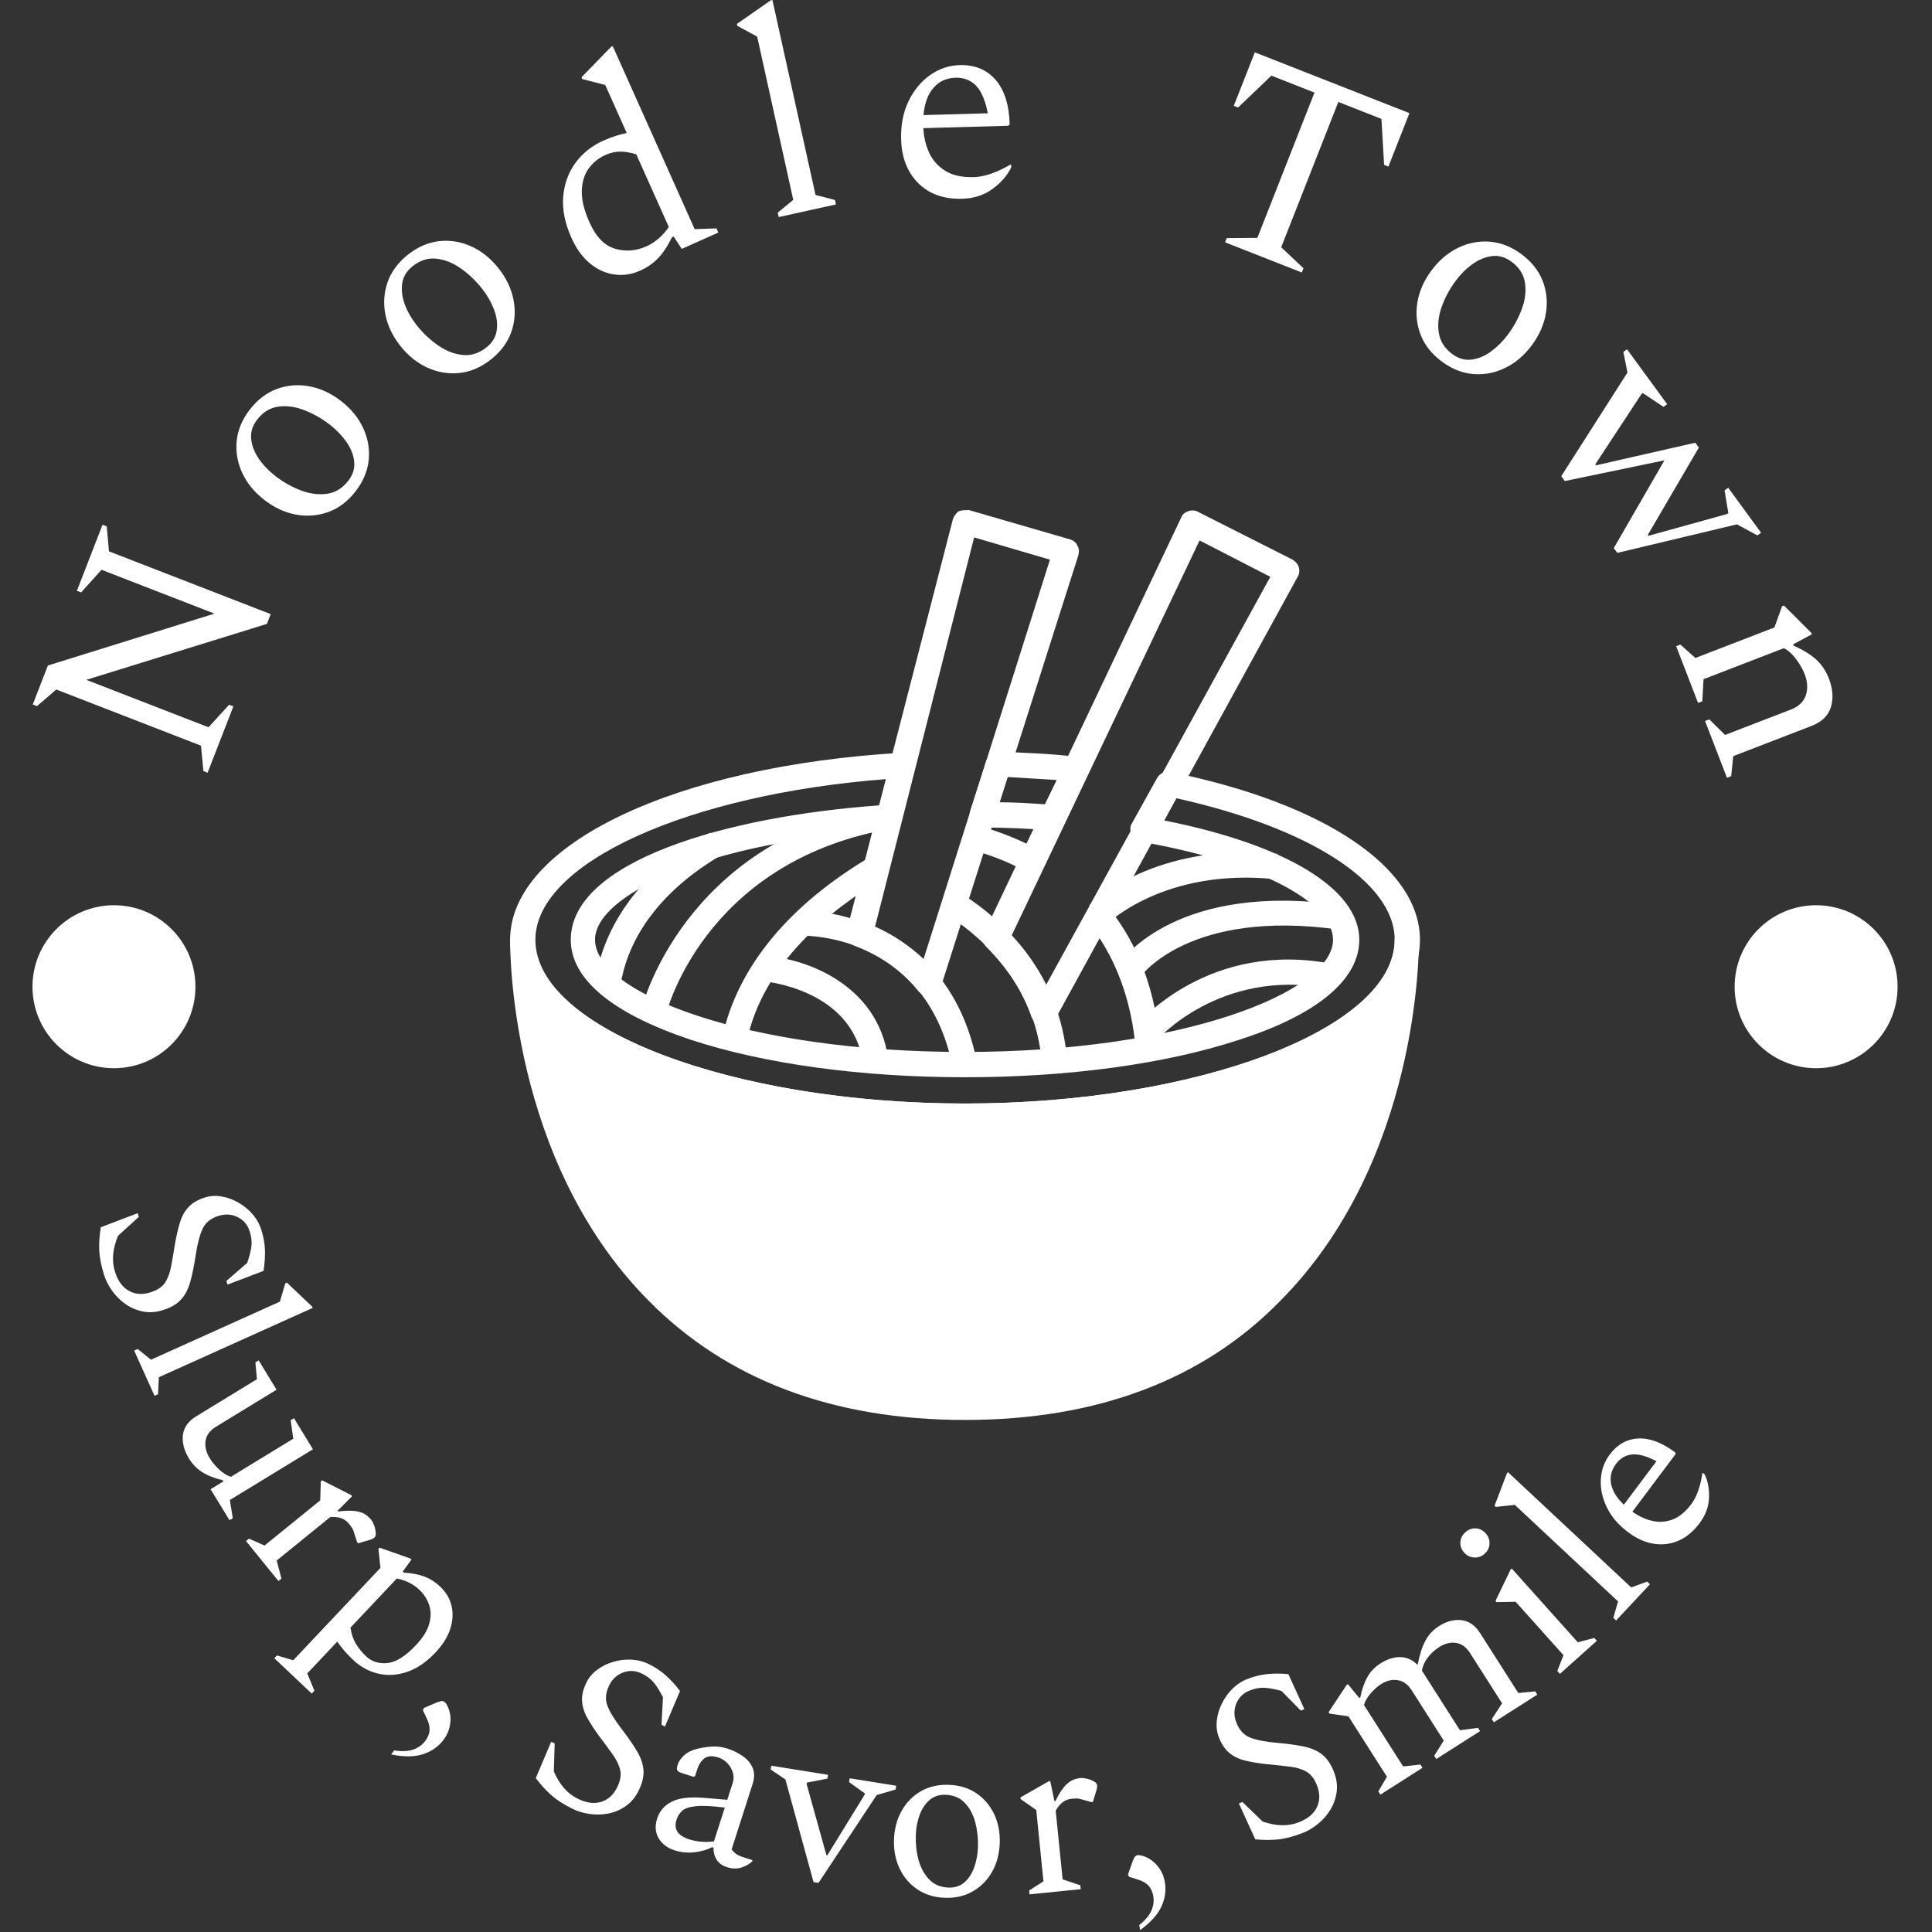 <svg xmlns="http://www.w3.org/2000/svg" version="1.1" xmlns:xlink="http://www.w3.org/1999/xlink" xmlns:svgjs="http://svgjs.dev/svgjs" width="2000" height="2000" viewBox="0 0 2000 2000"><rect x="0" y="0" width="2000" height="2000" fill="#333333" stroke="none"/><g transform="matrix(1,0,0,1,-1,-1)"><svg viewBox="0 0 280 280" data-background-color="#ffffff" preserveAspectRatio="xMidYMid meet" height="2000" width="2000" xmlns="http://www.w3.org/2000/svg" xmlns:xlink="http://www.w3.org/1999/xlink"><g id="tight-bounds" transform="matrix(1,0,0,1,0.14,0.14)"><svg viewBox="0 0 279.72 279.72" height="279.72" width="279.72"><g><svg viewBox="0 0 279.72 279.72" height="279.72" width="279.72"><g><svg viewBox="0 0 279.72 279.72" height="279.72" width="279.72"><g id="textblocktransform"><svg viewBox="0 0 279.72 279.72" height="279.72" width="279.72" id="textblock"><g><svg viewBox="0 0 279.72 279.72" height="279.72" width="279.72"><g transform="matrix(1,0,0,1,73.929,73.929)"><svg viewBox="0 0 131.861 131.861" height="131.861" width="131.861"><g id="icon-0"><svg xmlns="http://www.w3.org/2000/svg" xmlns:xlink="http://www.w3.org/1999/xlink" version="1.1" x="0" y="0" viewBox="5 5 90 90" style="enable-background:new 0 0 100 100;" xml:space="preserve" height="131.861" width="131.861" class="icon-xg-0" data-fill-palette-color="accent" id="xg-0"><g fill="#000000" data-fill-palette-color="accent"><g fill="#000000" data-fill-palette-color="accent"><path d="M93.8 47.5c0 9.6-19.6 17.4-43.8 17.4S6.2 57.1 6.2 47.5c0 0-0.5 46.2 43.8 46.2S93.8 47.5 93.8 47.5z" fill="#ffffff" data-fill-palette-color="accent"></path></g><g fill="#000000" data-fill-palette-color="accent"><path d="M50 95c-13.1 0-23.6-4-31.3-11.8C4.9 69.3 5 48.4 5 47.5c0-0.7 0.6-1.2 1.2-1.2 0 0 0 0 0 0 0.7 0 1.2 0.6 1.2 1.2C7.5 56.3 27 63.7 50 63.7s42.5-7.4 42.5-16.2c0-0.7 0.6-1.2 1.2-1.2 0 0 0 0 0 0 0.7 0 1.2 0.5 1.2 1.2 0 0.9 0.1 21.8-13.7 35.7C73.6 91 63.1 95 50 95zM8.1 54.4c1.1 7.2 4.1 18.7 12.4 27.1 7.2 7.3 17.2 11 29.5 11 12.4 0 22.3-3.7 29.6-11 8.3-8.4 11.3-19.8 12.4-27C85.4 61.4 69.3 66.2 50 66.2 30.7 66.2 14.6 61.4 8.1 54.4z" fill="#ffffff" data-fill-palette-color="accent"></path></g><g fill="#000000" data-fill-palette-color="accent"><path d="M20.4 55L18 54.4c0-0.2 4.1-16.5 23.7-20.2l0.5 2.4C24.1 40 20.4 54.8 20.4 55z" fill="#ffffff" data-fill-palette-color="accent"></path></g><g fill="#000000" data-fill-palette-color="accent"><path d="M15.9 52.1l-2.5-0.4c1.5-10 11-14.6 11.4-14.8l1.1 2.2-0.5-1.1 0.5 1.1C25.8 39.3 17.2 43.5 15.9 52.1z" fill="#ffffff" data-fill-palette-color="accent"></path></g><g fill="#000000" data-fill-palette-color="accent"><path d="M48.8 60.2C46.2 47 34.4 47.1 33.9 47.1l0-2.5c0.2 0 14.3-0.1 17.3 15.1L48.8 60.2z" fill="#ffffff" data-fill-palette-color="accent"></path></g><g fill="#000000" data-fill-palette-color="accent"><path d="M39.9 59.7c-1-7.4-9.9-8.1-9.9-8.1l0.2-2.5c3.8 0.2 11.2 2.7 12.2 10.2L39.9 59.7z" fill="#ffffff" data-fill-palette-color="accent"></path></g><g fill="#000000" data-fill-palette-color="accent"><path d="M57.6 59.7C57 52.2 52.2 47.6 48.2 45l1.4-2.1c4.4 2.8 9.8 8 10.5 16.5L57.6 59.7z" fill="#ffffff" data-fill-palette-color="accent"></path></g><g fill="#000000" data-fill-palette-color="accent"><path d="M64.1 45.9l-1.8-1.8c0.3-0.3 6.5-6.3 18.6-5.1l-0.3 2.5C69.7 40.4 64.1 45.9 64.1 45.9z" fill="#ffffff" data-fill-palette-color="accent"></path></g><g fill="#000000" data-fill-palette-color="accent"><path d="M67.4 51.1l-2-1.4c0.2-0.3 5.7-8 22-5.6L87 46.5C72.2 44.4 67.4 51.1 67.4 51.1z" fill="#ffffff" data-fill-palette-color="accent"></path></g><g fill="#000000" data-fill-palette-color="accent"><path d="M68.9 57.5L67 55.9c0.3-0.3 7.2-8.4 19.4-6l-0.5 2.4C75.2 50.3 69 57.4 68.9 57.5z" fill="#ffffff" data-fill-palette-color="accent"></path></g><g fill="#000000" data-fill-palette-color="accent"><g fill="#000000" data-fill-palette-color="accent"><path d="M57.8 56c0 0-0.1 0-0.1 0-0.5 0-0.9-0.4-1.1-0.8-0.9-2.6-2.4-4.9-4.5-7-0.4-0.4-0.5-0.9-0.2-1.4L71.4 5.7c0.1-0.3 0.4-0.5 0.7-0.6 0.3-0.1 0.7-0.1 1 0.1l9.3 4.7c0.3 0.2 0.5 0.4 0.6 0.7 0.1 0.3 0.1 0.7-0.1 1l-24 43.8C58.7 55.8 58.3 56 57.8 56zM54.6 47.1c1.4 1.5 2.5 3.1 3.4 4.9l22.2-40.4-7-3.6L54.6 47.1z" fill="#ffffff" data-fill-palette-color="accent"></path></g></g><g fill="#000000" data-fill-palette-color="accent"><g fill="#000000" data-fill-palette-color="accent"><path d="M46.4 53.1c-0.4 0-0.7-0.2-1-0.5-1.6-2-3.7-3.5-6.3-4.5-0.6-0.2-0.9-0.9-0.8-1.5L48.8 5.9c0.1-0.3 0.3-0.6 0.6-0.8C49.7 5 50 5 50.4 5l10 2.9C60.7 8 61 8.2 61.1 8.5c0.2 0.3 0.2 0.6 0.1 1L47.6 52.2c-0.1 0.4-0.5 0.8-1 0.8C46.6 53.1 46.5 53.1 46.4 53.1zM41.1 46.2c1.8 0.8 3.4 1.9 4.8 3.2L58.4 9.9l-7.5-2.2L41.1 46.2z" fill="#ffffff" data-fill-palette-color="accent"></path></g></g><g fill="#000000" data-fill-palette-color="accent"><path d="M28.4 57.6l-2.4-0.5c1.5-6.9 6.6-13.1 14.8-17.9l1.3 2.1C36.7 44.5 30 49.8 28.4 57.6z" fill="#ffffff" data-fill-palette-color="accent"></path></g><g fill="#000000" data-fill-palette-color="accent"><path d="M66.9 58.5c-0.4-5-2-9.3-4.7-12.7l1.9-1.6c3.1 3.8 4.8 8.5 5.2 14L66.9 58.5z" fill="#ffffff" data-fill-palette-color="accent"></path></g><g fill="#000000" data-fill-palette-color="accent"><path d="M56.1 40.8c-2.1-1.2-4.1-1.8-5.4-2.2l0.6-2.4c2.1 0.6 4.1 1.4 6 2.4L56.1 40.8z" fill="#ffffff" data-fill-palette-color="accent"></path></g><g fill="#000000" data-fill-palette-color="accent"><path d="M58.7 36.7C58.7 36.7 58.6 36.7 58.7 36.7c-2.3-0.2-4.6-0.3-7-0.3-0.4 0-0.8-0.2-1-0.5-0.2-0.3-0.3-0.7-0.2-1.1l1.6-5c0.2-0.5 0.7-0.9 1.2-0.9 2.7 0.1 5.3 0.2 7.7 0.5 0.4 0 0.8 0.3 1 0.6 0.2 0.4 0.2 0.8 0 1.1L59.8 36C59.6 36.4 59.2 36.7 58.7 36.7zM53.4 33.9c1.5 0 3 0.1 4.5 0.2l1.2-2.4c-1.6-0.1-3.2-0.2-4.9-0.3L53.4 33.9z" fill="#ffffff" data-fill-palette-color="accent"></path></g><g fill="#000000" data-fill-palette-color="accent"><path d="M50 66.2C24.8 66.2 5 58 5 47.5 5 38.1 21.3 30.3 43.8 29c0.4 0 0.8 0.1 1 0.5s0.3 0.7 0.2 1.1l-1.3 5.1c-0.1 0.5-0.6 0.9-1.1 0.9-18.3 1.2-29.2 6.5-29.2 10.9 0 5.3 15 11.1 36.5 11.1s36.5-5.9 36.5-11.1c0-3.8-7.6-7.7-19-9.7-0.4-0.1-0.7-0.3-0.9-0.7-0.2-0.4-0.2-0.8 0-1.1l2.5-4.5c0.3-0.5 0.8-0.7 1.3-0.6C85.6 34 95 40.4 95 47.5 95 58 75.2 66.2 50 66.2zM42.3 31.6C22.6 33.1 7.5 39.9 7.5 47.5 7.5 56.3 27 63.7 50 63.7s42.5-7.4 42.5-16.2c0-5.7-8.5-11.1-21.6-14l-1.2 2.2C81.8 38.1 89 42.5 89 47.5c0 3.9-4.1 7.4-11.9 9.9-7.3 2.4-16.9 3.7-27.1 3.7s-19.8-1.3-27.1-3.7c-7.8-2.6-11.9-6-11.9-9.9 0-7.7 15.2-12.2 30.6-13.3L42.3 31.6z" fill="#ffffff" data-fill-palette-color="accent"></path></g></g></svg></g></svg></g><g id="text-0"><path d="M33.82 102.375l-3.73 9.61-0.612-0.238-0.349-3.677-20.973-8.141-2.794 2.405-0.612-0.237 2.191-5.645 24.141-7.522-16.37-6.353-2.954 3.278-0.612-0.237 3.712-9.565 0.612 0.238 0.321 3.614 23.44 9.098-0.55 1.416-26.176 8.108 17.712 6.875 2.991-3.265z" fill="#ffffff" data-fill-palette-color="primary"></path><path d="M51.53 71.211v0c-1.112 1.436-2.419 2.431-3.923 2.985-1.509 0.55-3.071 0.679-4.686 0.387-1.616-0.293-3.149-1.001-4.601-2.125v0c-1.457-1.128-2.529-2.437-3.216-3.928-0.688-1.491-0.954-3.036-0.799-4.634 0.16-1.594 0.797-3.109 1.908-4.546v0c1.108-1.431 2.415-2.426 3.923-2.985 1.509-0.55 3.069-0.677 4.68-0.379 1.616 0.293 3.152 1.003 4.609 2.131v0c1.451 1.124 2.521 2.431 3.209 3.922 0.692 1.486 0.96 3.028 0.804 4.626-0.164 1.599-0.801 3.115-1.908 4.546zM50.482 69.668v0c0.672-0.868 0.955-1.793 0.848-2.776-0.102-0.988-0.482-1.943-1.14-2.866-0.653-0.927-1.448-1.753-2.382-2.476v0c-1.152-0.892-2.382-1.592-3.69-2.101-1.308-0.509-2.566-0.682-3.775-0.519-1.199 0.162-2.221 0.788-3.065 1.877v0c-0.688 0.888-0.981 1.827-0.878 2.815 0.106 0.983 0.477 1.939 1.112 2.869 0.639 0.924 1.436 1.757 2.392 2.497v0c1.152 0.892 2.386 1.587 3.702 2.085 1.316 0.498 2.582 0.661 3.799 0.488 1.207-0.172 2.233-0.803 3.077-1.893z" fill="#ffffff" data-fill-palette-color="primary"></path><path d="M71.149 52.096v0c-1.424 1.127-2.932 1.779-4.525 1.956-1.597 0.172-3.144-0.078-4.642-0.75-1.498-0.672-2.817-1.728-3.956-3.168v0c-1.143-1.445-1.869-2.973-2.179-4.586-0.31-1.613-0.197-3.176 0.337-4.69 0.539-1.509 1.52-2.827 2.945-3.954v0c1.419-1.123 2.927-1.775 4.525-1.956 1.597-0.172 3.141 0.08 4.634 0.757 1.498 0.672 2.819 1.731 3.962 3.175v0c1.139 1.44 1.863 2.966 2.173 4.578 0.315 1.609 0.205 3.17-0.33 4.684-0.544 1.513-1.525 2.831-2.944 3.954zM70.502 50.346v0c0.861-0.681 1.357-1.511 1.49-2.491 0.138-0.984-0.002-2.002-0.418-3.055-0.412-1.057-0.984-2.049-1.718-2.976v0c-0.904-1.142-1.93-2.118-3.077-2.926-1.148-0.808-2.327-1.278-3.54-1.41-1.203-0.131-2.345 0.231-3.426 1.086v0c-0.881 0.697-1.391 1.538-1.529 2.522-0.133 0.98-0.003 1.997 0.391 3.052 0.398 1.051 0.973 2.05 1.723 2.998v0c0.904 1.142 1.935 2.114 3.092 2.913 1.158 0.8 2.348 1.262 3.571 1.386 1.213 0.123 2.361-0.243 3.441-1.099z" fill="#ffffff" data-fill-palette-color="primary"></path><path d="M92.8 39.212v0c-1.252 0.56-2.513 0.749-3.784 0.566-1.276-0.18-2.45-0.717-3.523-1.611-1.076-0.885-1.968-2.118-2.675-3.698v0c-0.956-2.135-1.353-4.133-1.191-5.994 0.162-1.862 0.756-3.491 1.784-4.889 1.03-1.392 2.362-2.453 3.996-3.185v0c0.704-0.315 1.332-0.557 1.886-0.726 0.551-0.175 1.064-0.308 1.539-0.399v0l-3.114-6.958-3.328-0.862-0.116-0.259 4.303-4.417 0.224-0.1 11.874 26.526 3.163-0.105 0.268 0.599-5.303 2.374-1.165-1.787-0.26 0.116c-0.594 1.232-1.253 2.229-1.979 2.99-0.732 0.764-1.598 1.37-2.599 1.819zM85.444 32.252v0c0.931 2.081 2.16 3.345 3.684 3.794 1.525 0.448 3.05 0.331 4.577-0.353v0c0.602-0.27 1.183-0.644 1.741-1.123 0.555-0.47 1.05-1.028 1.484-1.673v0l-4.717-10.536c-0.837-0.255-1.611-0.385-2.321-0.388-0.708 0.002-1.425 0.166-2.152 0.491v0c-1.002 0.448-1.813 1.105-2.436 1.97-0.622 0.865-0.95 1.946-0.985 3.243-0.035 1.297 0.34 2.822 1.124 4.575z" fill="#ffffff" data-fill-palette-color="primary"></path><path d="M121.153 29.626l-8.295 1.834-0.142-0.641 2.25-1.853-5.231-23.661-2.874-1.562-0.062-0.277 4.896-3.411 0.249-0.055 6.247 28.253 2.821 0.732z" fill="#ffffff" data-fill-palette-color="primary"></path><path d="M139.455 28.805v0c-2.664 0.074-4.786-0.677-6.366-2.254-1.586-1.577-2.416-3.697-2.491-6.361v0c-0.057-2.063 0.297-3.897 1.063-5.499 0.766-1.596 1.802-2.86 3.109-3.792 1.314-0.932 2.751-1.42 4.312-1.463v0c2.174-0.061 3.906 0.646 5.196 2.119 1.289 1.48 1.973 3.634 2.052 6.462v0l-0.2 0.211-12.312 0.343c0.061 1.266 0.339 2.448 0.833 3.545 0.501 1.097 1.277 1.974 2.328 2.631 1.044 0.664 2.432 0.971 4.163 0.923v0c1.515-0.042 3.272-0.643 5.272-1.803v0l0.128-0.004 0.011 0.412c-0.601 1.2-1.516 2.245-2.746 3.134-1.224 0.884-2.674 1.349-4.352 1.396zM138.476 11.266v0c-1.319 0.037-2.384 0.527-3.194 1.471-0.817 0.944-1.296 2.258-1.439 3.942v0l9.315-0.26c-0.359-1.859-0.925-3.193-1.699-4.001-0.78-0.802-1.775-1.186-2.983-1.152z" fill="#ffffff" data-fill-palette-color="primary"></path><path d="M188.666 39.492l-11.116-4.371 0.24-0.611 4.436-0.035 8.279-21.057-6.247-2.456-4.828 4.62-0.62-0.244 3.048-7.751 22.406 8.809-3.048 7.751-0.62-0.244-0.389-6.67-6.246-2.456-8.279 21.057 3.225 3.047z" fill="#ffffff" data-fill-palette-color="primary"></path><path d="M208.97 52.404v0c-1.46-1.081-2.483-2.366-3.07-3.857-0.583-1.496-0.745-3.055-0.487-4.677 0.258-1.622 0.933-3.17 2.025-4.645v0c1.096-1.481 2.382-2.581 3.858-3.301 1.476-0.72 3.014-1.02 4.615-0.899 1.597 0.126 3.126 0.729 4.586 1.81v0c1.454 1.077 2.477 2.363 3.069 3.857 0.583 1.496 0.743 3.053 0.48 4.671-0.258 1.622-0.935 3.173-2.031 4.654v0c-1.092 1.475-2.376 2.573-3.852 3.293-1.471 0.724-3.006 1.025-4.608 0.904-1.603-0.13-3.131-0.733-4.585-1.81zM210.49 51.323v0c0.882 0.653 1.813 0.916 2.794 0.788 0.986-0.124 1.932-0.524 2.84-1.201 0.913-0.673 1.721-1.485 2.425-2.436v0c0.867-1.171 1.54-2.416 2.02-3.734 0.48-1.319 0.626-2.58 0.437-3.785-0.188-1.196-0.835-2.204-1.943-3.024v0c-0.903-0.669-1.847-0.941-2.833-0.817-0.98 0.128-1.928 0.519-2.844 1.174-0.91 0.659-1.725 1.474-2.444 2.445v0c-0.867 1.171-1.535 2.419-2.006 3.746-0.47 1.326-0.605 2.596-0.405 3.809 0.198 1.203 0.851 2.215 1.959 3.035z" fill="#ffffff" data-fill-palette-color="primary"></path><path d="M226.784 69.718l-0.515-0.705 9.596-15.02-0.594-2.988 0.53-0.387 5.815 7.959-0.53 0.387-2.999-1.995-0.198 0.144-6.691 10.192 0.098 0.135 14.402-3.277 0.514 0.704-7.396 12.649 0.098 0.134 11.374-3.152 0.197-0.144-0.548-3.276 0.53-0.388 4.763 6.52-0.53 0.387-2.969-1.605-17.34 4.138-0.509-0.696 7.344-12.72z" fill="#ffffff" data-fill-palette-color="primary"></path><path d="M246.099 101.879l-3.176-8.227 0.612-0.236 2.169 1.946 11.454-4.422 1.113-3.076 0.274-0.106 3.95 3.947 0.089 0.229-2.709 1.445 0.074 0.192c1.345 0.601 2.425 1.266 3.239 1.995 0.816 0.735 1.437 1.655 1.862 2.758v0c0.583 1.511 0.683 2.894 0.299 4.149-0.386 1.248-1.323 2.16-2.81 2.733v0l-11.344 4.38-0.299 2.899-0.612 0.236-3.176-8.227 0.612-0.237 2.289 2.257 9.535-3.68c1.127-0.435 1.85-1.12 2.168-2.056 0.318-0.935 0.26-1.966-0.175-3.094v0c-0.266-0.689-0.676-1.406-1.23-2.151-0.554-0.746-1.144-1.277-1.771-1.595v0l-11.646 4.495-0.179 3.21z" fill="#ffffff" data-fill-palette-color="primary"></path><path d="M4.707 143.004c0-6.522 5.287-11.81 11.809-11.81 6.522 0 11.81 5.287 11.81 11.81 0 6.522-5.287 11.81-11.81 11.809-6.522 0-11.81-5.287-11.809-11.809z" fill="#ffffff" data-fill-palette-color="primary"></path><path d="M251.394 143.004c0-6.522 5.287-11.81 11.81-11.81 6.522 0 11.81 5.287 11.809 11.81 0 6.522-5.287 11.81-11.809 11.809-6.522 0-11.81-5.287-11.81-11.809z" fill="#ffffff" data-fill-palette-color="primary"></path></g><g id="text-1"><path d="M15.091 184.797v0c-0.431-1.378-0.667-2.584-0.71-3.618-0.041-1.028 0.035-2.133 0.227-3.315v0l5.347-2.04 0.166 0.533-3.014 2.738c-0.411 1.005-0.649 1.931-0.712 2.779-0.065 0.842 0.024 1.652 0.267 2.432v0c0.409 1.309 1.073 2.228 1.991 2.755 0.918 0.528 1.966 0.607 3.144 0.239v0c0.973-0.304 1.669-0.758 2.09-1.361 0.418-0.61 0.717-1.384 0.896-2.323 0.183-0.947 0.376-2.061 0.577-3.343v0c0.211-1.209 0.457-2.261 0.738-3.156 0.277-0.887 0.697-1.624 1.259-2.211 0.554-0.591 1.343-1.046 2.366-1.366v0c0.754-0.236 1.548-0.282 2.38-0.138 0.836 0.136 1.647 0.43 2.432 0.883 0.789 0.445 1.478 1.006 2.066 1.684 0.59 0.685 1.017 1.448 1.28 2.29v0c0.318 1.016 0.49 1.996 0.518 2.938 0.028 0.943-0.041 1.939-0.205 2.99v0l-5.219 1.991-0.167-0.533 3.022-2.618c0.33-0.959 0.533-1.765 0.609-2.418 0.074-0.66-0.006-1.367-0.242-2.122v0c-0.304-0.973-0.888-1.67-1.752-2.09-0.86-0.429-1.779-0.491-2.758-0.186v0c-1.129 0.353-1.9 0.97-2.316 1.854-0.42 0.891-0.757 2.177-1.011 3.858v0c-0.238 1.56-0.505 2.861-0.802 3.905-0.296 1.044-0.744 1.889-1.343 2.535-0.597 0.652-1.463 1.155-2.598 1.51v0c-1.041 0.325-2.024 0.39-2.948 0.192-0.93-0.195-1.769-0.559-2.517-1.091-0.748-0.533-1.387-1.175-1.916-1.927-0.527-0.745-0.909-1.495-1.145-2.25z" fill="#ffffff" data-fill-palette-color="secondary"></path><path d="M22.397 202.287l-2.951-6.548 0.51-0.23 1.924 1.552 18.681-8.417 0.791-2.656 0.223-0.101 3.662 3.477 0.085 0.187-22.299 10.047-0.117 2.46z" fill="#ffffff" data-fill-palette-color="secondary"></path><path d="M27.384 211.371v0c-0.715-1.171-1.006-2.306-0.874-3.405 0.133-1.099 0.776-2.001 1.93-2.706v0l8.797-5.373-0.224-2.435 0.476-0.291 2.595 4.248-8.797 5.373c-0.875 0.535-1.375 1.215-1.499 2.041-0.118 0.822 0.089 1.668 0.62 2.537v0c0.327 0.535 0.777 1.072 1.351 1.61 0.57 0.532 1.138 0.886 1.704 1.06v0l9.04-5.521-0.373-2.677 0.477-0.292 2.748 4.499-12.042 7.355 0.426 2.634-0.477 0.291-2.743-4.491 1.873-1.144-0.092-0.151c-1.212-0.293-2.206-0.685-2.98-1.176-0.78-0.488-1.426-1.15-1.936-1.986z" fill="#ffffff" data-fill-palette-color="secondary"></path><path d="M40.353 229.133l-4.697-5.792 0.434-0.351 2.25 1.001 8.067-6.543 0.086-2.757 0.19-0.154 4.213 2.146 0.13 0.16-2.101 2.108 0.087 0.106c1.002-0.123 1.812-0.145 2.431-0.066 0.623 0.084 1.106 0.238 1.449 0.464 0.352 0.227 0.652 0.493 0.899 0.798v0c0.119 0.147 0.227 0.337 0.324 0.57 0.102 0.229 0.176 0.429 0.223 0.601v0c0.069 0.272 0.11 0.546 0.123 0.821 0.013 0.275-0.062 0.479-0.224 0.611v0c-0.162 0.132-0.354 0.228-0.573 0.288v0l-1.769 0.526-0.148-0.182-0.436-1.362c-0.069-0.272-0.17-0.51-0.302-0.715-0.137-0.2-0.28-0.391-0.428-0.574v0c-0.613-0.756-1.52-1.08-2.719-0.973v0l-7.763 6.296 0.688 2.621z" fill="#ffffff" data-fill-palette-color="secondary"></path><path d="M45.182 245.445l-5.424-5.118 0.384-0.406 2.363 0.694 12.63-13.384-0.287-2.75 0.168-0.178 4.461 1.569 0.156 0.148-1.259 1.734 0.178 0.169c1.153 0.064 2.14 0.255 2.962 0.572 0.822 0.309 1.58 0.791 2.274 1.446v0c0.86 0.812 1.412 1.75 1.655 2.815 0.248 1.06 0.183 2.171-0.195 3.332-0.378 1.162-1.093 2.301-2.147 3.417v0c-1.305 1.383-2.676 2.316-4.112 2.802-1.428 0.485-2.821 0.567-4.18 0.246-1.359-0.321-2.563-0.977-3.613-1.968v0c-0.945-0.892-1.718-1.783-2.316-2.671v0l-4.351 4.611 1.036 2.514zM60.744 230.368v0c-0.404-0.381-0.882-0.712-1.436-0.991-0.549-0.275-1.146-0.48-1.793-0.613v0l-6.718 7.119c0.123 0.888 0.374 1.655 0.753 2.3 0.379 0.645 0.892 1.273 1.537 1.883v0c0.808 0.762 1.831 1.081 3.071 0.957 1.235-0.128 2.61-0.995 4.126-2.6v0c0.991-1.05 1.627-2.062 1.908-3.036 0.286-0.979 0.289-1.896 0.01-2.753-0.279-0.856-0.765-1.611-1.458-2.266z" fill="#ffffff" data-fill-palette-color="secondary"></path><path d="M56.689 254.269v0l0.44-0.589c1.085 0.175 1.998 0.136 2.742-0.115 0.742-0.261 1.328-0.679 1.758-1.255v0c0.391-0.523 0.601-1.043 0.629-1.561 0.024-0.512-0.105-1.065-0.386-1.659v0l-0.574-1.212 0.119-0.339 1.853-0.793c0.283-0.106 0.511-0.176 0.683-0.21 0.169-0.029 0.326 0.011 0.473 0.12v0c0.152 0.113 0.322 0.371 0.51 0.774v0c0.325 0.765 0.427 1.567 0.305 2.406-0.113 0.838-0.427 1.602-0.943 2.292v0c-0.736 0.983-1.722 1.681-2.96 2.093-1.238 0.412-2.788 0.428-4.649 0.048z" fill="#ffffff" data-fill-palette-color="secondary"></path><path d="M82.981 262.151v0c-1.292-0.645-2.325-1.31-3.099-1.995-0.769-0.683-1.513-1.503-2.233-2.462v0l2.236-5.269 0.5 0.25-0.116 4.071c0.439 0.993 0.942 1.806 1.51 2.44 0.561 0.631 1.207 1.128 1.938 1.492v0c1.227 0.613 2.349 0.771 3.365 0.476 1.016-0.296 1.8-0.996 2.352-2.101v0c0.455-0.912 0.611-1.728 0.467-2.45-0.15-0.724-0.501-1.476-1.053-2.256-0.556-0.788-1.225-1.699-2.009-2.733v0c-0.725-0.99-1.313-1.896-1.764-2.72-0.448-0.815-0.688-1.628-0.721-2.44-0.042-0.809 0.177-1.693 0.656-2.652v0c0.353-0.707 0.87-1.311 1.55-1.811 0.677-0.509 1.451-0.889 2.321-1.141 0.867-0.261 1.75-0.368 2.647-0.322 0.903 0.049 1.749 0.27 2.538 0.664v0c0.953 0.475 1.778 1.03 2.477 1.663 0.699 0.633 1.37 1.374 2.013 2.221v0l-2.183 5.142-0.5-0.25 0.208-3.992c-0.462-0.902-0.902-1.608-1.321-2.116-0.424-0.511-0.99-0.943-1.697-1.296v0c-0.912-0.455-1.819-0.517-2.721-0.186-0.905 0.322-1.587 0.942-2.045 1.86v0c-0.528 1.058-0.618 2.043-0.27 2.953 0.351 0.92 1.044 2.054 2.08 3.404v0c0.959 1.253 1.712 2.348 2.259 3.285 0.547 0.937 0.846 1.846 0.896 2.725 0.056 0.882-0.181 1.855-0.712 2.919v0c-0.487 0.976-1.122 1.729-1.904 2.258-0.785 0.535-1.629 0.888-2.533 1.058-0.903 0.17-1.808 0.185-2.716 0.046-0.903-0.137-1.708-0.381-2.416-0.735z" fill="#ffffff" data-fill-palette-color="secondary"></path><path d="M97.755 268.161v0c-1.039-0.333-1.805-0.916-2.3-1.747-0.489-0.829-0.559-1.785-0.212-2.867v0c0.349-1.088 1.056-1.901 2.121-2.438 1.064-0.537 2.619-0.72 4.663-0.551v0l3.378 0.282 0.779-2.426c0.242-0.753 0.148-1.496-0.282-2.231-0.436-0.737-1.042-1.23-1.82-1.48v0c-0.84-0.27-1.497-0.23-1.973 0.118-0.475 0.348-0.834 0.899-1.075 1.652v0l-0.3 0.933-0.219 0.104-1.726-0.554c-0.33-0.106-0.54-0.232-0.63-0.377-0.088-0.152-0.069-0.427 0.059-0.825v0c0.158-0.491 0.464-0.942 0.918-1.352 0.45-0.418 1.034-0.721 1.753-0.909v0c0.744-0.2 1.496-0.322 2.258-0.366 0.758-0.052 1.525 0.047 2.303 0.297v0c0.771 0.248 1.491 0.602 2.159 1.063 0.677 0.457 1.161 1.021 1.454 1.692 0.301 0.666 0.301 1.466 0.002 2.398v0l-3.025 9.423c0.106 0.205 0.284 0.407 0.536 0.605 0.25 0.204 0.63 0.388 1.14 0.551v0l1.26 0.404 0.082 0.099-0.033 0.102c-0.423 0.399-0.952 0.7-1.586 0.901-0.64 0.199-1.337 0.178-2.089-0.063v0c-0.684-0.22-1.182-0.582-1.494-1.087-0.318-0.507-0.468-1.087-0.45-1.74v0l-0.205-0.065c-0.758 0.395-1.623 0.642-2.595 0.741-0.974 0.106-1.924 0.01-2.851-0.287zM98.05 263.717v0c-0.439 1.368 0.168 2.318 1.822 2.849v0c0.535 0.172 1.078 0.284 1.631 0.338 0.556 0.062 1.211 0.053 1.964-0.028v0l1.576-4.907c-1.872-0.237-3.278-0.304-4.217-0.201-0.933 0.105-1.587 0.328-1.963 0.666-0.378 0.345-0.649 0.773-0.813 1.283z" fill="#ffffff" data-fill-palette-color="secondary"></path><path d="M118.629 272.878l-0.726-0.116-4.076-14.874-2.133-1.434 0.089-0.551 8.224 1.318-0.089 0.551-2.979 0.575-0.035 0.212 2.865 10.304 0.135 0.022 5.395-8.772 0.033-0.203-2.279-1.635 0.089-0.552 6.743 1.081-0.088 0.551-2.737 0.792z" fill="#ffffff" data-fill-palette-color="secondary"></path><path d="M136.932 275.043v0c-1.528-0.054-2.856-0.464-3.986-1.23-1.123-0.759-1.98-1.763-2.569-3.013-0.596-1.257-0.866-2.662-0.811-4.215v0c0.055-1.554 0.425-2.936 1.108-4.148 0.677-1.205 1.603-2.149 2.777-2.833 1.181-0.677 2.535-0.988 4.063-0.934v0c1.534 0.055 2.863 0.461 3.987 1.22 1.123 0.765 1.983 1.773 2.579 3.024 0.596 1.257 0.866 2.662 0.811 4.215v0c-0.055 1.554-0.425 2.936-1.108 4.148-0.683 1.205-1.612 2.146-2.787 2.822-1.175 0.684-2.529 0.998-4.064 0.944zM137.475 273.562v0c0.927 0.033 1.704-0.23 2.333-0.789 0.621-0.56 1.089-1.295 1.402-2.206 0.313-0.904 0.488-1.855 0.523-2.854v0c0.044-1.234-0.084-2.425-0.383-3.573-0.299-1.148-0.801-2.094-1.507-2.838-0.705-0.751-1.636-1.146-2.792-1.187v0c-0.953-0.034-1.744 0.229-2.371 0.788-0.621 0.56-1.095 1.288-1.421 2.185-0.32 0.897-0.497 1.855-0.534 2.873v0c-0.044 1.234 0.087 2.425 0.393 3.574 0.312 1.148 0.824 2.095 1.537 2.839 0.718 0.751 1.659 1.147 2.82 1.188z" fill="#ffffff" data-fill-palette-color="secondary"></path><path d="M156.629 273.793l-7.419 0.749-0.056-0.555 2.071-1.332-1.043-10.334-2.258-1.584-0.025-0.244 4.107-2.345 0.204-0.021 0.61 2.913 0.136-0.014c0.447-0.905 0.873-1.595 1.278-2.069 0.412-0.475 0.806-0.794 1.184-0.957 0.383-0.17 0.77-0.275 1.16-0.314v0c0.188-0.019 0.407-0.005 0.654 0.042 0.247 0.041 0.455 0.089 0.625 0.144v0c0.265 0.091 0.517 0.207 0.755 0.347 0.237 0.14 0.367 0.314 0.387 0.522v0c0.021 0.208-0.003 0.421-0.073 0.638v0l-0.531 1.767-0.234 0.024-1.378-0.383c-0.265-0.091-0.519-0.138-0.763-0.139-0.242 0.005-0.481 0.019-0.714 0.042v0c-0.968 0.098-1.737 0.678-2.306 1.74v0l1.004 9.944 2.569 0.863z" fill="#ffffff" data-fill-palette-color="secondary"></path><path d="M165.242 279.72v0l-0.137-0.722c0.861-0.682 1.45-1.382 1.766-2.1 0.308-0.723 0.396-1.438 0.262-2.144v0c-0.122-0.642-0.364-1.148-0.727-1.518-0.361-0.364-0.856-0.642-1.485-0.835v0l-1.282-0.396-0.169-0.317 0.666-1.901c0.113-0.281 0.215-0.496 0.307-0.647 0.092-0.144 0.228-0.233 0.408-0.267v0c0.186-0.035 0.491 0.013 0.915 0.146v0c0.784 0.277 1.444 0.743 1.981 1.4 0.542 0.649 0.893 1.396 1.054 2.243v0c0.229 1.207 0.077 2.406-0.455 3.597-0.532 1.191-1.567 2.345-3.104 3.461z" fill="#ffffff" data-fill-palette-color="secondary"></path><path d="M188.811 265.642v0c-1.347 0.518-2.536 0.832-3.564 0.94-1.023 0.106-2.13 0.102-3.323-0.013v0l-2.38-5.205 0.521-0.201 2.927 2.832c1.029 0.346 1.969 0.524 2.819 0.533 0.844 0.011 1.647-0.13 2.409-0.423v0c1.28-0.492 2.154-1.214 2.622-2.163 0.468-0.95 0.48-2.001 0.037-3.153v0c-0.366-0.951-0.863-1.617-1.493-1.998-0.635-0.379-1.427-0.627-2.376-0.745-0.957-0.122-2.081-0.242-3.372-0.362v0c-1.22-0.133-2.286-0.311-3.198-0.534-0.903-0.22-1.666-0.591-2.287-1.115-0.625-0.515-1.13-1.273-1.514-2.273v0c-0.284-0.738-0.381-1.526-0.291-2.366 0.082-0.843 0.323-1.671 0.725-2.483 0.393-0.816 0.909-1.54 1.548-2.171 0.645-0.633 1.38-1.108 2.203-1.424v0c0.994-0.382 1.96-0.617 2.899-0.706 0.939-0.088 1.938-0.084 2.997 0.013v0l2.322 5.081-0.522 0.2-2.806-2.847c-0.978-0.268-1.795-0.419-2.452-0.453-0.663-0.032-1.364 0.094-2.102 0.378v0c-0.951 0.366-1.609 0.993-1.974 1.882-0.373 0.885-0.376 1.807-0.008 2.764v0c0.424 1.104 1.09 1.834 1.998 2.193 0.916 0.362 2.221 0.616 3.915 0.761v0c1.572 0.137 2.888 0.321 3.949 0.55 1.061 0.229 1.933 0.621 2.616 1.178 0.689 0.554 1.247 1.386 1.673 2.495v0c0.392 1.018 0.519 1.995 0.382 2.929-0.135 0.941-0.444 1.802-0.928 2.583-0.484 0.781-1.083 1.46-1.8 2.036-0.71 0.574-1.434 1.003-2.172 1.287z" fill="#ffffff" data-fill-palette-color="secondary"></path><path d="M206.161 256.2l-6.106 3.893-0.3-0.471 1.25-2.122-5.583-8.759-2.737-0.393-0.132-0.207 2.612-3.942 0.182-0.116 1.649 2.005 0.149-0.095c0.248-1.204 0.598-2.198 1.051-2.982 0.447-0.781 1.073-1.428 1.877-1.94v0c0.942-0.6 1.88-0.904 2.813-0.91 0.937-0.001 1.77 0.359 2.501 1.079v0l0.09-0.058c0.27-1.388 0.632-2.514 1.089-3.379 0.453-0.87 1.112-1.58 1.977-2.131v0c1.096-0.699 2.187-0.987 3.271-0.865 1.079 0.125 1.981 0.756 2.704 1.89v0l5.525 8.668 2.451-0.238 0.301 0.471-6.289 4.008-0.3-0.471 1.49-2.274-4.645-7.288c-0.548-0.859-1.224-1.35-2.03-1.472-0.811-0.118-1.616 0.077-2.415 0.587v0c-0.667 0.425-1.226 0.933-1.679 1.523-0.452 0.591-0.736 1.228-0.849 1.913v0l5.504 8.634 2.625-0.348 0.3 0.471-6.346 4.045-0.3-0.471 1.374-2.201-4.645-7.288c-0.548-0.859-1.227-1.348-2.039-1.466-0.806-0.122-1.611 0.074-2.415 0.587v0c-0.49 0.313-0.982 0.75-1.476 1.312-0.494 0.563-0.821 1.131-0.981 1.706v0l5.673 8.899 2.509-0.274z" fill="#ffffff" data-fill-palette-color="secondary"></path><path d="M215.165 225.182v0c-0.453 0.405-0.962 0.585-1.529 0.541-0.567-0.036-1.044-0.27-1.432-0.704v0c-0.401-0.448-0.586-0.953-0.555-1.515 0.03-0.553 0.272-1.033 0.724-1.439v0c0.448-0.401 0.951-0.588 1.51-0.562 0.558 0.035 1.037 0.277 1.438 0.725v0c0.388 0.433 0.571 0.931 0.549 1.494-0.022 0.572-0.257 1.059-0.705 1.46zM231.422 237.799l-5.35 4.791-0.373-0.416 0.89-2.296-6.929-7.738-2.758 0.05-0.163-0.183 2.193-4.542 0.161-0.144 9.576 10.694 2.381-0.632z" fill="#ffffff" data-fill-palette-color="secondary"></path><path d="M239.128 229.601l-4.906 5.246-0.407-0.382 0.689-2.373-14.965-13.994-2.756 0.293-0.179-0.167 1.797-4.719 0.14-0.151 17.864 16.706 2.315-0.841z" fill="#ffffff" data-fill-palette-color="secondary"></path><path d="M246.324 220.739v0c-1.353 1.803-2.968 2.812-4.845 3.029-1.877 0.217-3.718-0.352-5.52-1.704v0c-1.395-1.047-2.42-2.244-3.075-3.593-0.66-1.352-0.953-2.703-0.879-4.053 0.072-1.359 0.504-2.566 1.296-3.621v0c1.102-1.468 2.482-2.241 4.142-2.32 1.654-0.082 3.44 0.596 5.357 2.035v0l0.028 0.241-6.252 8.332c0.869 0.627 1.799 1.064 2.791 1.31 0.988 0.251 1.977 0.201 2.967-0.151 0.986-0.346 1.919-1.104 2.797-2.274v0c0.768-1.024 1.297-2.502 1.586-4.433v0l0.059-0.078 0.274 0.206c0.482 1.023 0.693 2.174 0.633 3.451-0.055 1.282-0.508 2.489-1.359 3.623zM234.197 212.167v0c-0.666 0.888-0.902 1.85-0.708 2.886 0.198 1.031 0.816 2.037 1.851 3.019v0l4.728-6.302c-1.417-0.745-2.598-1.071-3.541-0.979-0.938 0.097-1.715 0.555-2.33 1.376z" fill="#ffffff" data-fill-palette-color="secondary"></path></g></svg></g></svg></g></svg></g></svg></g><defs></defs></svg><rect width="279.72" height="279.72" fill="none" stroke="none" visibility="hidden"></rect></g></svg></g></svg>